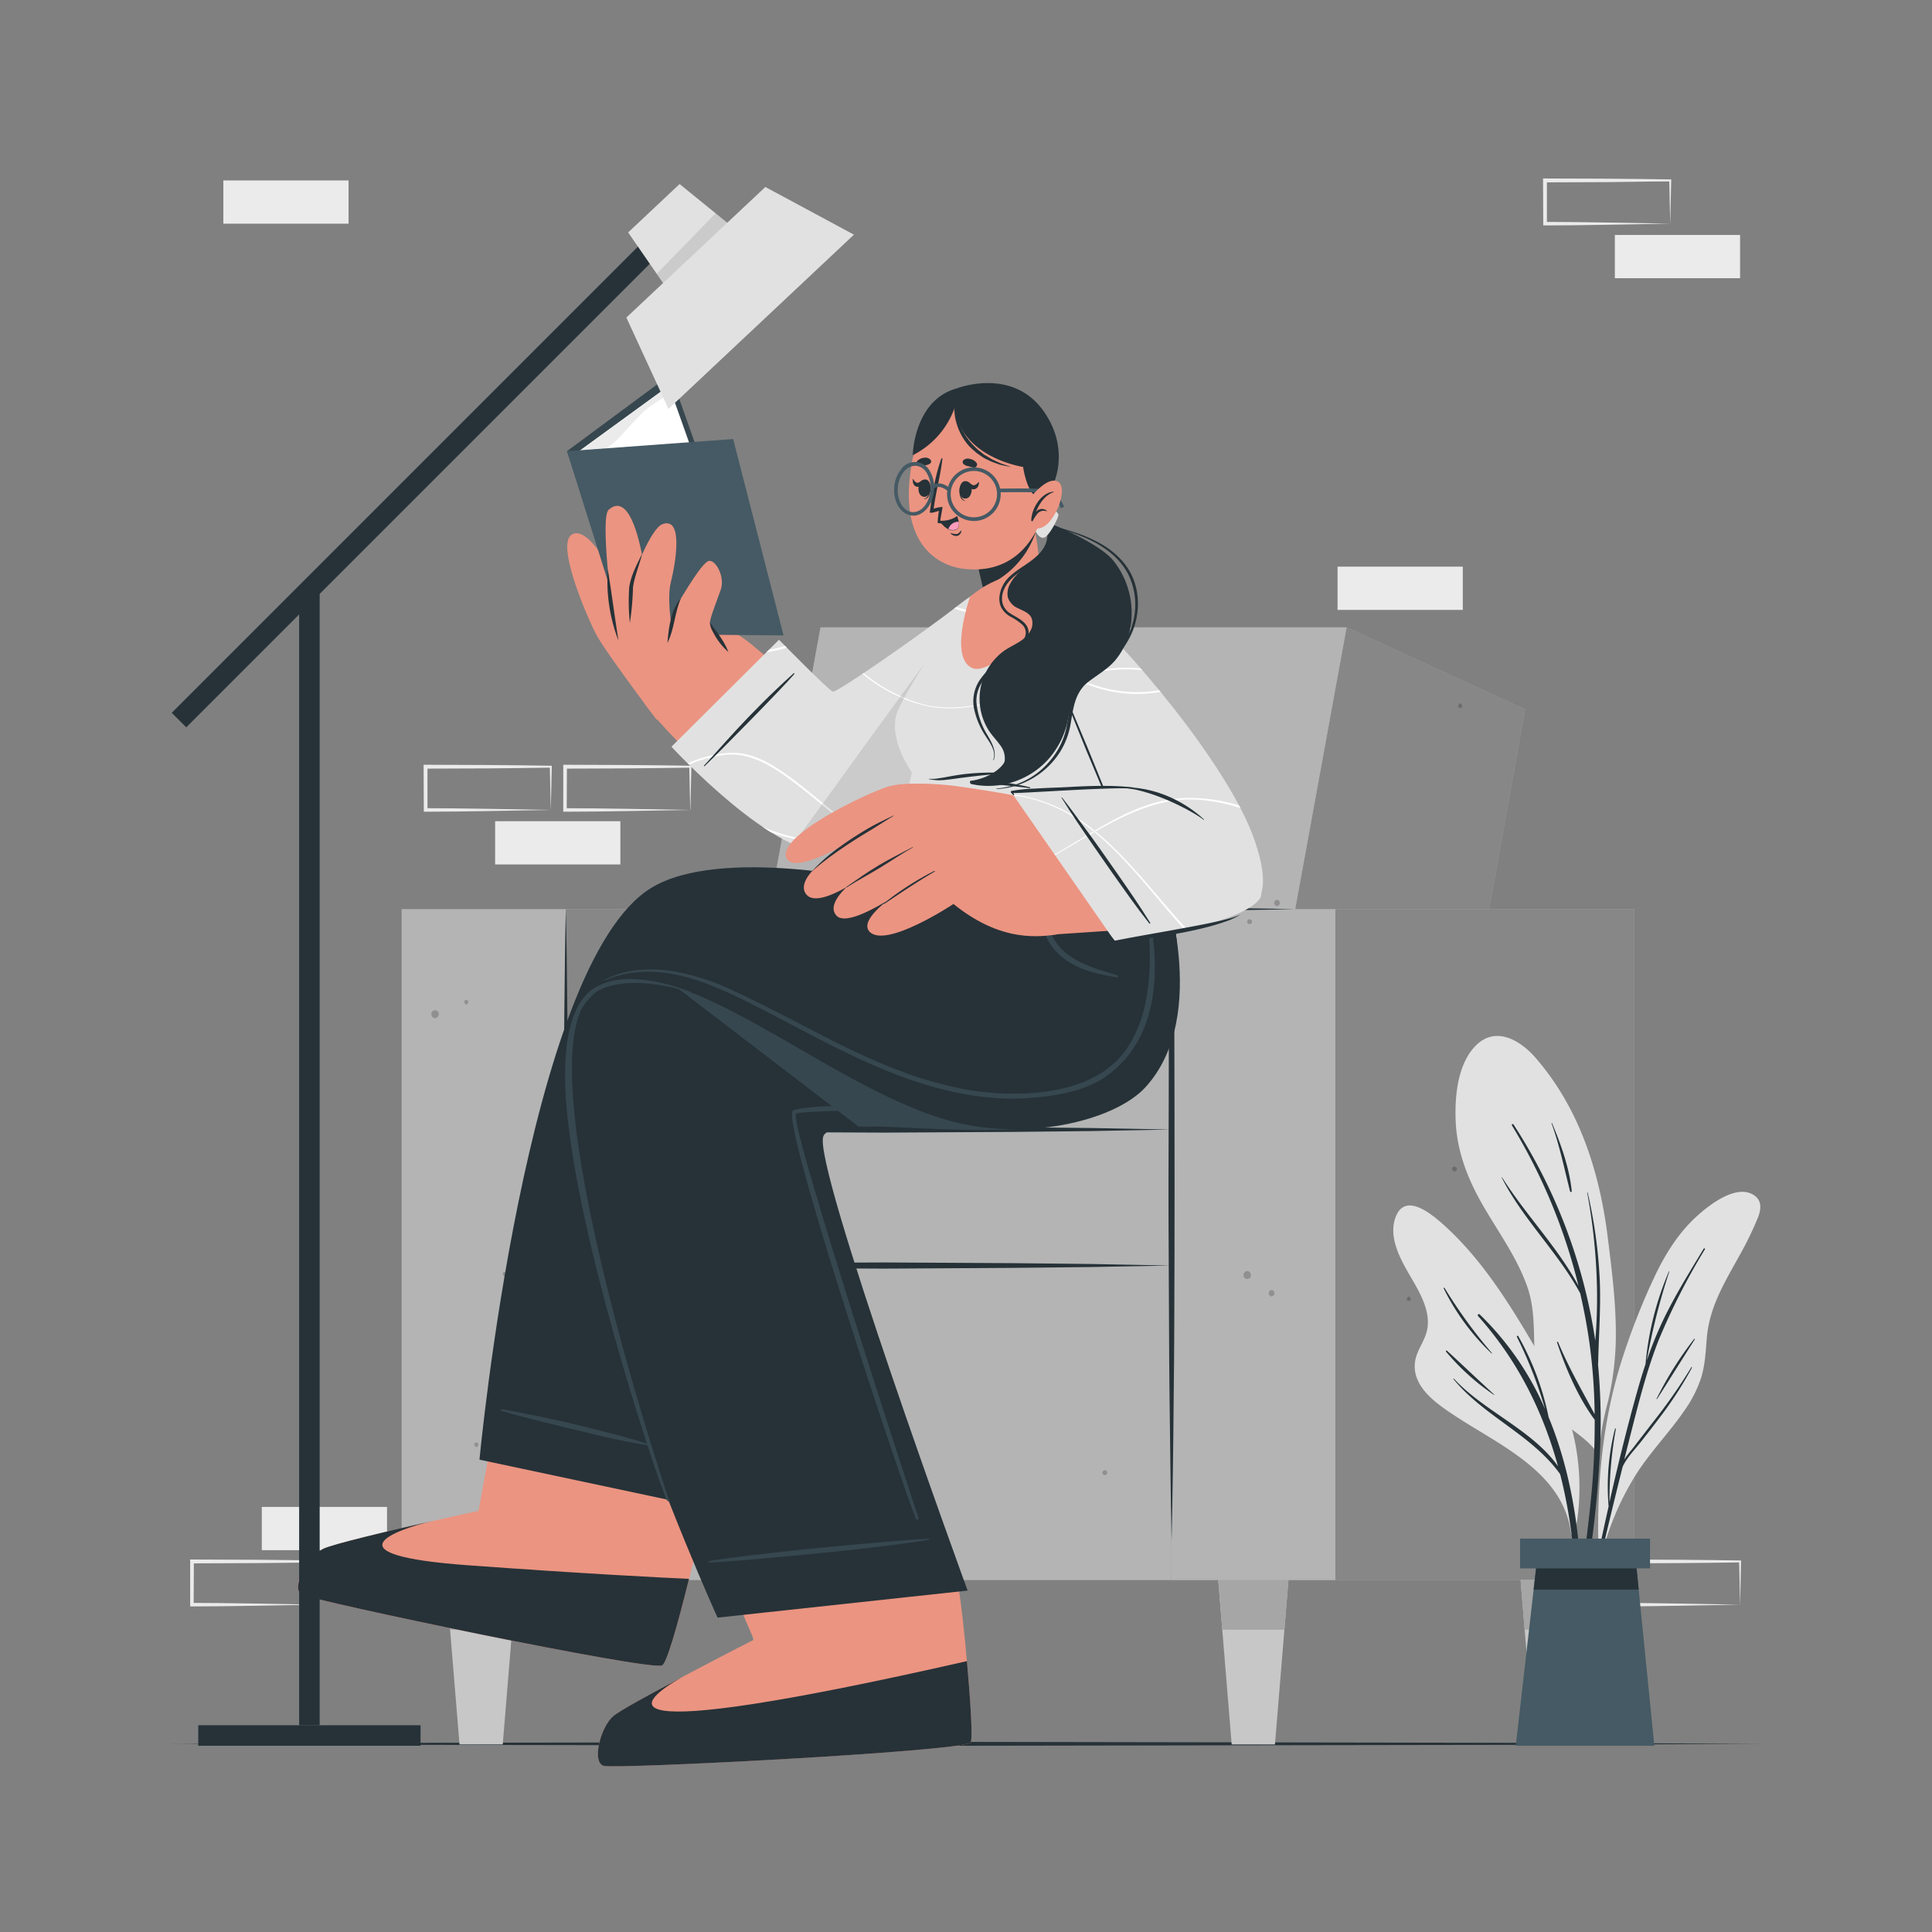 <svg xmlns="http://www.w3.org/2000/svg" viewBox="0 0 500 500"><rect x="0" y="0" width="500" height="500" fill="#808080" stroke="none"/><g id="freepik--background-complete--inject-44"><rect x="67.75" y="389.99" width="32.41" height="11.19" style="fill:#ebebeb"></rect><rect x="346.16" y="146.65" width="32.41" height="11.19" style="fill:#ebebeb"></rect><path d="M82.08,415.29c-9.61.15-22.91.46-32.41.45h-.45v-.45l0-11.19v-.5h.5c9.56,0,23,.09,32.41.25h.26v.25l-.25,11.19Zm0,0-.25-11.19.25.25c-5.4.06-10.8.16-16.21.18l-16.2.07.5-.5-.05,11.19-.45-.46c9.3,0,23,.29,32.41.46Z" style="fill:#ebebeb"></path><path d="M178.63,209.61c-9.62.16-22.91.47-32.41.46h-.45v-.46l0-11.19v-.5h.5c9.55,0,23,.09,32.41.25h.25v.24l-.25,11.19Zm0,0-.25-11.19.25.25c-5.4.06-10.81.16-16.21.19l-16.2.06.5-.5-.05,11.19-.45-.45c9.3,0,22.94.29,32.41.45Z" style="fill:#ebebeb"></path><rect x="128.14" y="212.53" width="32.41" height="11.19" style="fill:#ebebeb"></rect><path d="M142.54,209.61c-9.61.16-22.91.47-32.41.46h-.45v-.46l-.05-11.19v-.5h.5c9.56,0,23,.09,32.41.25h.26v.24l-.25,11.19Zm0,0-.25-11.19.25.25c-5.4.06-10.8.16-16.21.19l-16.2.06.5-.5,0,11.19-.45-.45c9.3,0,23,.29,32.41.45Z" style="fill:#ebebeb"></path><path d="M450.33,415.29c-9.61.15-22.91.46-32.41.45h-.45v-.45l-.05-11.19v-.5h.5c9.56,0,23,.09,32.41.25h.26v.25l-.25,11.19Zm0,0-.25-11.19.25.25c-5.4.06-10.8.16-16.2.18l-16.21.07.5-.5-.05,11.19-.45-.46c9.31,0,22.95.29,32.41.46Z" style="fill:#ebebeb"></path><path d="M432.25,57.88c-9.61.16-22.91.47-32.41.46h-.45v-.46l-.05-11.18v-.51h.5c9.56,0,23,.08,32.41.24h.26v.25l-.25,11.18Zm0,0L432,46.7l.25.25c-5.4,0-10.8.15-16.2.18l-16.21.06.5-.49,0,11.18-.45-.45c9.31,0,23,.29,32.41.45Z" style="fill:#ebebeb"></path><rect x="417.92" y="60.81" width="32.41" height="11.19" style="fill:#ebebeb"></rect><rect x="57.8" y="46.7" width="32.41" height="11.19" style="fill:#ebebeb"></rect></g><g id="freepik--Floor--inject-44"><polygon points="44.45 451.3 95.84 451.06 147.23 450.97 250 450.8 352.77 450.97 404.16 451.06 455.55 451.3 404.16 451.55 352.77 451.63 250 451.8 147.23 451.63 95.84 451.55 44.45 451.3" style="fill:#263238"></polygon></g><g id="freepik--Character--inject-44"><polygon points="318.37 327.51 368.82 327.51 394.69 183.58 348.5 162.36 318.37 327.51" style="fill:#E1E1E1"></polygon><g style="opacity:0.4"><polygon points="318.37 327.51 368.82 327.51 394.69 183.58 348.5 162.36 318.37 327.51"></polygon></g><polygon points="182.21 327.51 318.37 327.51 348.5 162.36 212.34 162.36 182.21 327.51" style="fill:#E1E1E1"></polygon><polygon points="182.21 327.51 318.37 327.51 348.5 162.36 212.34 162.36 182.21 327.51" style="opacity:0.2"></polygon><rect x="146.44" y="327.52" width="156.69" height="81.4" transform="translate(449.56 736.43) rotate(180)" style="fill:#E1E1E1"></rect><rect x="146.44" y="327.52" width="156.69" height="81.4" transform="translate(449.56 736.43) rotate(180)" style="opacity:0.2"></rect><rect x="146.44" y="292.32" width="156.69" height="35.52" transform="translate(449.56 620.17) rotate(180)" style="fill:#E1E1E1"></rect><rect x="146.44" y="292.32" width="156.69" height="35.52" transform="translate(449.56 620.17) rotate(180)" style="opacity:0.2"></rect><polygon points="146.44 408.92 167.56 408.92 199.03 235.29 146.44 235.29 146.44 408.92" style="fill:#E1E1E1"></polygon><g style="opacity:0.4"><polygon points="146.44 408.92 167.56 408.92 199.03 235.29 146.44 235.29 146.44 408.92"></polygon></g><rect x="103.96" y="235.29" width="42.48" height="173.63" transform="translate(250.39 644.21) rotate(180)" style="fill:#E1E1E1"></rect><rect x="103.96" y="235.29" width="42.48" height="173.63" transform="translate(250.39 644.21) rotate(180)" style="opacity:0.2"></rect><rect x="345.6" y="235.29" width="77.31" height="173.63" transform="translate(768.51 644.21) rotate(180)" style="fill:#E1E1E1"></rect><g style="opacity:0.4"><rect x="345.6" y="235.29" width="77.31" height="173.63" transform="translate(768.51 644.21) rotate(180)"></rect></g><rect x="303.12" y="235.29" width="42.48" height="173.63" transform="translate(648.72 644.21) rotate(180)" style="fill:#E1E1E1"></rect><rect x="303.12" y="235.29" width="42.48" height="173.63" transform="translate(648.72 644.21) rotate(180)" style="opacity:0.2"></rect><path d="M335.19,235.29l-16-.29-16-.2h-.48v.49l-.18,18.56-.07,33.57c-.05,12.37-.09,24.75,0,37.12s.06,24.76.22,37.13.27,24.75.53,37.13q.4-18.57.54-37.13c.16-12.37.17-24.75.21-37.13s0-24.75,0-37.12l-.07-33.57-.18-18.56-.49.49,16-.2Z" style="fill:#263238"></path><path d="M146.44,235.29c-.33,12.42-.49,39.84-.62,52.26l-.18,37.27.18,37.27.22,18.63.4,18.63.39-18.63.22-18.63.19-37.27-.19-37.27C146.92,275.13,146.77,247.71,146.44,235.29Z" style="fill:#263238"></path><path d="M146.44,327.52c13.74.33,27.48.48,41.22.61l41.23.19,33-.19,20.61-.22,20.61-.39-20.61-.4-20.61-.22-33-.18-41.23.18C173.92,327,160.18,327.19,146.44,327.52Z" style="fill:#263238"></path><path d="M146.44,292.32c13.74.33,27.48.49,41.22.62l41.23.18,33-.18,20.61-.22,20.61-.4-20.61-.39-20.61-.22-33-.19-41.23.19C173.92,291.84,160.18,292,146.44,292.32Z" style="fill:#263238"></path><polygon points="393.53 408.92 394.58 421.77 397.02 451.46 408.21 451.46 410.65 421.77 411.7 408.92 393.53 408.92" style="fill:#c7c7c7"></polygon><polygon points="411.7 408.92 393.53 408.92 394.58 421.77 410.65 421.77 411.7 408.92" style="fill:#a6a6a6"></polygon><polygon points="315.28 408.92 316.32 421.77 318.76 451.46 329.96 451.46 332.4 421.77 333.45 408.92 315.28 408.92" style="fill:#c7c7c7"></polygon><polygon points="333.45 408.92 315.28 408.92 316.32 421.77 332.4 421.77 333.45 408.92" style="fill:#a6a6a6"></polygon><polygon points="193.7 408.92 194.75 421.77 197.19 451.46 208.38 451.46 210.82 421.77 211.87 408.92 193.7 408.92" style="fill:#c7c7c7"></polygon><polygon points="211.87 408.92 193.7 408.92 194.75 421.77 210.82 421.77 211.87 408.92" style="fill:#a6a6a6"></polygon><polygon points="115.43 408.92 116.48 421.77 118.92 451.46 130.11 451.46 132.55 421.77 133.6 408.92 115.43 408.92" style="fill:#c7c7c7"></polygon><polygon points="115.43 408.92 116.48 421.77 132.55 421.77 133.6 408.92 115.43 408.92" style="fill:#a6a6a6"></polygon><g style="opacity:0.2"><path d="M330.49,232.87a.83.83,0,0,1,0,1.65A.83.83,0,0,1,330.49,232.87Z"></path><path d="M329.08,333.87a.83.83,0,0,1,0,1.65A.83.83,0,0,1,329.08,333.87Z"></path><path d="M377.43,182.48c0-.08.08-.17.13-.25a.37.37,0,0,1,.64,0c.05.08.09.17.13.25C378.8,183.46,377,183.46,377.43,182.48Z"></path><path d="M364.15,336a1.92,1.92,0,0,1,.12-.25.37.37,0,0,1,.64,0,1.19,1.19,0,0,1,.13.25C365.51,336.93,363.68,336.93,364.15,336Z"></path><path d="M323.39,237.91a.63.63,0,0,1,0,1.26A.63.63,0,0,1,323.39,237.91Z"></path><path d="M214.13,359.5a.83.83,0,0,1,0,1.65A.83.83,0,0,1,214.13,359.5Z"></path><path d="M285.92,380.5a.63.63,0,0,1,0,1.26A.63.63,0,0,1,285.92,380.5Z"></path><path d="M376.41,301.92a.63.63,0,0,1,0,1.26A.63.63,0,0,1,376.41,301.92Z"></path><path d="M293.63,202.72a.89.89,0,0,1,1.23,0,1.23,1.23,0,0,1,.3,1.2,1,1,0,0,1-1.83,0A1.23,1.23,0,0,1,293.63,202.72Z"></path><path d="M322.16,329.2a.88.88,0,0,1,1.24,0,1.23,1.23,0,0,1,.3,1.19,1,1,0,0,1-1.84,0A1.21,1.21,0,0,1,322.16,329.2Z"></path><path d="M402,382.33a.87.87,0,0,1,1.23,0,1.21,1.21,0,0,1,.3,1.19,1,1,0,0,1-1.83,0A1.21,1.21,0,0,1,402,382.33Z"></path><path d="M177.76,188.51a.83.83,0,0,1,0-1.65A.83.83,0,0,1,177.76,188.51Z"></path><path d="M166.89,337.71a.83.83,0,0,1,0-1.65A.83.83,0,0,1,166.89,337.71Z"></path><path d="M207.93,227.51a.83.83,0,0,1,0-1.65A.83.83,0,0,1,207.93,227.51Z"></path><path d="M131.06,329.92a1.41,1.41,0,0,1-.13.24.37.37,0,0,1-.64,0c0-.08-.09-.16-.12-.24C129.7,328.94,131.53,328.94,131.06,329.92Z"></path><path d="M121.12,259.53a1.49,1.49,0,0,1-.13.25.37.37,0,0,1-.64,0c0-.08-.09-.17-.12-.25C119.76,258.55,121.59,258.55,121.12,259.53Z"></path><path d="M123.72,374.07c0,.08-.08.16-.12.24a.37.37,0,0,1-.64,0c0-.08-.09-.16-.13-.24C122.36,373.09,124.19,373.09,123.72,374.07Z"></path><path d="M233.11,280.18a.87.87,0,0,1-1.23,0,1.21,1.21,0,0,1-.3-1.19,1,1,0,0,1,1.83,0A1.21,1.21,0,0,1,233.11,280.18Z"></path><path d="M113.21,263.25a.89.89,0,0,1-1.23,0,1.21,1.21,0,0,1-.3-1.19,1,1,0,0,1,1.83,0A1.22,1.22,0,0,1,113.21,263.25Z"></path></g><path d="M78,412.63c2.82,1.64,89.56,19.78,93.3,18.38,1.43-.53,4.8-13,8.46-28.2.79-3.28,1.58-6.67,2.37-10.12,5.14-22.4,10.08-46.28,10.08-46.28l-58-12.3-8.48,46.62L123.84,391s-36.32,7.91-40.26,9.89S75.15,411,78,412.63Z" style="fill:#eb9481"></path><path d="M178.32,408.61c-3.09,12.46-5.81,21.94-7,22.4-3.74,1.4-90.49-16.74-93.3-18.39s1.68-9.79,5.6-11.78c2.44-1.21,17.19-4.69,28.14-7.18-9.56,2.29-27.4,8.77,9.5,11.44C151.72,407.32,171.85,408.32,178.32,408.61Z" style="fill:#263238"></path><path d="M156.26,457c3.14.87,91.64-3.7,94.9-6,1.25-.87-2.16-36.4-3.09-39.82C244.93,399.59,230,364.73,230,364.73l-59.21,2.89,24.32,56.73s-33.1,16.9-36.41,19.82S153.11,456.11,156.26,457Z" style="fill:#eb9481"></path><path d="M251.16,451c-3.26,2.32-91.75,6.89-94.91,6s-.87-9.92,2.42-12.83c1.55-1.36,9.55-5.74,17.66-10-10.18,5.73-26.28,18.5,73.91-4.27C251.15,440,251.83,450.52,251.16,451Z" style="fill:#263238"></path><path d="M293.55,282c-17.64,19.65-76.9,4.13-80.45,12-3.12,6.89,37.32,117.64,37.32,117.64l-64.71,7s-55.87-122.31-35.9-157.65c10.79-19.09,58.32-11.48,87-15,8.65-1,12.72-18.9,12.72-18.9h51.25S313.71,259.5,293.55,282Z" style="fill:#263238"></path><path d="M167.8,249.93l54.35,41.59c18-.38,57.55,5.87,71.39-9.57,20.17-22.46,7.24-54.93,7.24-54.93H249.53s-4.07,17.84-12.72,18.89C216.68,248.36,187.29,245.35,167.8,249.93Z" style="fill:#37474f"></path><path d="M183.23,404.09c1.79-.56,18.57-2.43,22.27-2.83,7.41-.8,30.73-3,35-3a.1.1,0,0,1,0,.2c-3.67.77-18.55,2.5-22.25,2.88-7.42.77-32.9,3.24-35,3A.16.16,0,0,1,183.23,404.09Z" style="fill:#37474f"></path><path d="M205.25,287.42c4.16-2.07,35.71-1.05,58.34-3.16,7.38-.7,14.77-2.27,20.4-7.1a33.74,33.74,0,0,0,10.08-16.59c2.17-7.74,1.95-15.8,1.57-23.72-.09-1.95-.22-3.9-.34-5.85,0-.11.19-.13.2,0,1.72,14.19,3,30-6.19,42.34a29.61,29.61,0,0,1-16.5,10.82c-13.65,3.59-65,2.7-66.78,4.09-2.16,1.65,31,102.66,31.68,104.58.13.36-.51.61-.66.25C233.78,385.31,201.63,289.22,205.25,287.42Z" style="fill:#37474f"></path><path d="M147.49,264.3c3-7.75,10-12.57,20.25-14.42.17,0,.16.23,0,.27-8.93,2.62-15.32,6.21-18.83,13.75-1.64,3.52-2.49,8.47-2.92,15.1-2.12,33.07,26.74,108.15,27.33,109.46a.1.1,0,0,1-.18.09C169.07,381.71,134.89,296.27,147.49,264.3Z" style="fill:#37474f"></path><path d="M124.09,377.76l49,10.42S134.43,272.8,152.59,257.91c5-4.13,16-5.57,29,.06,19.47,8.41,42,25.56,63.25,31.83,19.9,5.87,43.52.47,51.65-8.48,17.08-18.79,4.23-54.32,4.23-54.32l-70.47-2.64s1,.85-2.31,3.83c0,0-41.42-9.39-59.42,1.61C136.1,249.63,124.09,377.76,124.09,377.76Z" style="fill:#263238"></path><path d="M270.33,231.12a.13.13,0,0,1,.25,0,39.42,39.42,0,0,0,.61,7.9,13.6,13.6,0,0,0,3.54,6.57c3.86,3.91,9.41,5.24,14.47,6.83.27.09.22.56-.08.51-5.62-.86-11.53-2.28-15.64-6.5a13.71,13.71,0,0,1-3.63-7.07A16.84,16.84,0,0,1,270.33,231.12Z" style="fill:#37474f"></path><path d="M153.81,255.71c7.53-4.73,19.31-1.14,24.95,1,.12,0,.06.24-.06.19-5.18-1.86-18.09-4.69-25,.2-16,11.3,5.39,88.55,19.39,131.06.21.67-.31.49-.61-.15-2.3-5-20.34-58.76-25.05-94.31C146.72,288.26,143,262.52,153.81,255.71Z" style="fill:#37474f"></path><path d="M129.68,364.73c1.48,0,14.18,2.76,17,3.39,5.59,1.26,18.56,4.62,21.59,5.78.08,0,0,.19-.06.19-2.91-.28-9.67-1.76-12.45-2.41-5.6-1.3-24.75-5.9-26.15-6.65C129.46,365,129.53,364.73,129.68,364.73Z" style="fill:#37474f"></path><path d="M156.21,253.7c5.07-2.77,11.1-3.22,16.73-2.53a58.45,58.45,0,0,1,17.1,5.35c11.46,5.24,22.38,11.65,33.86,16.86s23.59,9.24,36.17,9.63c10.75.33,24.36-1.57,31.27-11.24,10.65-14.9,4.45-40.59,4.32-42.25,0-.13.17-.12.2,0,8.26,31.58-2.37,43.84-9.54,49-5.7,4.1-13.89,5.13-19.3,5.59-12.51,1.05-25-2-36.65-6.63-11.88-4.73-23-11.11-34.41-16.93C185,255,172.87,249.2,160.4,252.4a30.77,30.77,0,0,0-4.15,1.42C156.19,253.85,156.14,253.74,156.21,253.7Z" style="fill:#37474f"></path><path d="M257.58,168.81c-13.6,24-28.49,45-41.52,47.67-13.9,2.82-42.5-24.77-49.26-34.43-2.5-3.57,24.2-18.15,27.77-15.15,6.72,5.64,19.54,14.27,21.7,13.91s18.23-12.87,35.19-26.05C261.74,146.77,267,152.18,257.58,168.81Z" style="fill:#eb9481"></path><path d="M169.93,186.24s-13.28-17.59-15.61-22-10.46-23.24-6.39-25.85c5.42-3.48,14.72,18.05,15.8,19.11s21.76,3.55,26.72,6.44a32.4,32.4,0,0,1,8.19,6.94S184.24,184.69,169.93,186.24Z" style="fill:#eb9481"></path><polygon points="146.72 116.77 173.56 96.9 190.94 146.12 164.24 162.75 146.72 116.77" style="fill:#37474f"></polygon><path d="M150.07,116.61,172.89,100l.93,1.8,13.44,37.86a58.85,58.85,0,0,0-5.48,6.7c-2.12,3.2-8.28,13.47-15.26,14.11Z" style="fill:#fff"></path><path d="M151.07,119.61s6.05-3,9.13-6.3,6.05-6.89,8.53-8.48,5-3.24,5-3.24l-.82-1.59-22.82,16.61Z" style="fill:#ebebeb"></path><polygon points="202.78 164.44 161.63 164.11 146.72 116.77 189.74 113.62 202.78 164.44" style="fill:#455a64"></polygon><path d="M157.51,131.93c-2.24,2,1,26.87,1.16,28s3,6.14,3,6.14l10.58-3.29s-4.82-9-5-11.71S164.33,125.93,157.51,131.93Z" style="fill:#eb9481"></path><path d="M157.3,147.34c1,6.15,1.78,12.33,2.77,18.48a42.94,42.94,0,0,1-2.77-18.48Z" style="fill:#263238"></path><path d="M171.46,135.64c5.58-2,3.28,10.57,2.13,15.15-1.29,5.14,1,16.16,1,16.16l-11.69.48s0-12,.43-15.76C163.68,148.94,168.43,136.71,171.46,135.64Z" style="fill:#eb9481"></path><path d="M166.19,143.29c-.69,2.89-2,5.89-2.37,8.75a74.71,74.71,0,0,1-.81,9.16,53.59,53.59,0,0,1-.17-9.22c.47-3.12,2-5.9,3.35-8.69Z" style="fill:#263238"></path><path d="M172.72,166.41s2-9.39,3-10.78,6.08-10.48,7.9-10.49,4,4.35,2.93,7.42c-1.64,4.59-2.72,7.2-2.82,8.59s4.77,7,4.77,7Z" style="fill:#eb9481"></path><path d="M176.27,154.76c-1.71,3.75-1.66,7.91-3.55,11.65.35-4,.86-8.57,3.55-11.65Z" style="fill:#263238"></path><path d="M183.73,161.15c1.75,2.43,3.7,4.7,4.77,7.58a17.24,17.24,0,0,1-4.09-5.39,4.92,4.92,0,0,1-.68-2.19Z" style="fill:#263238"></path><path d="M201.6,165.57l-27.83,27.68s27.41,29.78,40.86,26.88,37.09-35,45.91-57.69c6.11-15.7-2.8-13.43-12.33-5.95S216.59,179.3,215.54,179,201.6,165.57,201.6,165.57Z" style="fill:#E1E1E1"></path><path d="M250.25,182.77l-.14.23a31.13,31.13,0,0,1-10-.25,40.33,40.33,0,0,1-16.91-8.39l.29-.19a40.2,40.2,0,0,0,16.66,8.36A33.29,33.29,0,0,0,250.25,182.77ZM199,168.18l-.65.66a44.67,44.67,0,0,0,5.3-1.23l-.45-.45A40.77,40.77,0,0,1,199,168.18Zm48.48-11.09-.55.42a46.59,46.59,0,0,1,7.31,2.68,38,38,0,0,1,5.91,3.32c.07-.17.14-.35.2-.52A42.88,42.88,0,0,0,247.45,157.09Zm-24.56,58.74a.1.1,0,0,0,.05,0l-.08,0-.53.13c-6.92,1.65-14,2.07-21.13-.51a41.59,41.59,0,0,1-3.92-1.49c.73.49,1.47,1,2.2,1.42a46.76,46.76,0,0,0,6.87,1.85,36.91,36.91,0,0,0,15.76-.81l.64-.16.51-.13Zm0,0,0,0c-5.77-4.32-11.24-9.17-16.71-13.42-5-3.73-10.66-7.86-17.2-7.57a31.07,31.07,0,0,0-11,2.69l.32.32a34.17,34.17,0,0,1,8.05-2.31c7.4-1.43,13.93,3,19.55,7.29,5.4,4.15,10.81,8.88,16.5,13.13l.21.15.21.15.51-.13Z" style="fill:#fff"></path><path d="M260.54,162.44l-.42,1.07c-9.14,22.61-32.24,53.76-45.49,56.62-2.68.58-5.92-.14-9.39-1.67,13.38-18.1,33.48-46.73,48.55-65.76.49-.27,1-.52,1.43-.74l.6-.28.15-.06c.21-.09.42-.18.63-.25s.37-.14.56-.2a7.72,7.72,0,0,1,.84-.24,4.24,4.24,0,0,1,.46-.1,3.78,3.78,0,0,1,.56-.08,3,3,0,0,1,2.72.83,2.11,2.11,0,0,1,.19.23C263,153.38,262.77,156.71,260.54,162.44Z" style="opacity:0.1"></path><path d="M182.35,198.28c4-3.82,19.93-20,23.13-23.74.22-.26.11-.47-.16-.23C193,185.44,186,194.17,182.21,198.11,182.11,198.21,182.25,198.37,182.35,198.28Z" style="fill:#263238"></path><path d="M229.71,228.51,305.59,235s-7.81-35.58-18.89-63.68c-11.88-30.09-27.95-22.08-33.65-17.29-6.76,5.67-20.14,27-21.14,31.18-1.65,6.86,4.07,14.68,4.07,14.68Z" style="fill:#E1E1E1"></path><path d="M259.23,200a62.77,62.77,0,0,0-9.4.31c-1.55.18-3.08.44-4.62.73-.76.15-1.52.27-2.29.38a9.9,9.9,0,0,1-2.43.14.06.06,0,1,0,0,.11,17.49,17.49,0,0,0,2.28.26,16.73,16.73,0,0,0,2.24-.13c1.57-.17,3.13-.42,4.7-.61,3.18-.39,6.34-.77,9.54-.93C259.38,200.24,259.38,200,259.23,200Z" style="fill:#263238"></path><path d="M266.53,203.74a70.25,70.25,0,0,0-7.64-1.38c-1.29-.15-2.57-.23-3.87-.27-.62,0-1.23,0-1.85,0s-1.37.08-2,.07c-.07,0-.08.11,0,.11.64,0,1.28.17,1.92.24l1.92.2c1.29.14,2.57.29,3.86.41,2.57.25,5.13.53,7.7.87C266.65,204,266.66,203.77,266.53,203.74Z" style="fill:#263238"></path><path d="M287.53,173.44a60.56,60.56,0,0,0-9.4,1.79l-.77.21c-5.31,1.45-10.58,3.37-15.78,5-6.89,2.06-14.23,3.78-21.43,2.34a36.09,36.09,0,0,1-6.25-1.95l.13-.24a36,36,0,0,0,6.16,2c12.21,2.29,24.4-3.71,36.74-7.3l.75-.22a61.1,61.1,0,0,1,9.69-2C287.42,173.16,287.47,173.3,287.53,173.44Zm2,5.37a30.67,30.67,0,0,1-7.56-2,41.42,41.42,0,0,1-3.84-1.62l-.45-.22c-10.66-5.27-15.4-13.17-28.21-17.32l-.39.47a52.31,52.31,0,0,1,5.13,2c6.67,2.95,11.9,8.12,17.87,12.21a39.84,39.84,0,0,0,4.85,2.83,3.42,3.42,0,0,0,.43.21,44.17,44.17,0,0,0,9.69,3.37c.88.2,1.77.35,2.65.47C289.64,179.13,289.58,179,289.53,178.81Zm-6,36.33-.23-.18a41.5,41.5,0,0,0-18.89-9.09c-7.25-1.18-14.52.81-21.33,3.12-3.27,1.13-6.56,2.39-9.87,3.58l-.07.3c10.41-3.86,20.7-8.36,31.23-6.78a41.33,41.33,0,0,1,18.62,9l.22.18c6.75,5.52,12.48,12.61,18.14,19.31l.7.06C296.25,227.94,290.4,220.73,283.52,215.14Zm15.17-7.33a67.47,67.47,0,0,0-15.4,7.15l-.31.18c-9.81,5.78-19.34,12.38-30.26,12.73-7.91,0-14.95-2.61-21.47-6.42l-.08.36c6.56,3.77,13.63,6.32,21.55,6.29,7.34-.15,14.14-3.41,20.43-6.91,3.34-1.88,6.67-3.93,10.05-5.87l.32-.18a69.21,69.21,0,0,1,15.29-6.89Z" style="fill:#fff"></path><path d="M278.52,156.61c23.11,22.17,52.31,65.26,47.3,75.12-5.58,11-37.39-19-37.32-20.89.05-1.41-11.73-27.23-20.66-48.18S272.81,151.12,278.52,156.61Z" style="fill:#eb9481"></path><path d="M288.29,210.88c-1-3.08-17.05-38.08-21.67-50.1s-.75-15.9,11.8-5.11,39.68,42.39,46.34,62c6.42,18.83-2.7,20.92-15.85,12.52C298.15,223.26,288.29,210.88,288.29,210.88Z" style="fill:#E1E1E1"></path><path d="M295.63,173.45c-5.87-.68-11.71.25-17.5,1.78l-.77.21c-1.36.37-2.72.77-4.07,1.2a2.72,2.72,0,0,1-.11-.25c1.25-.41,2.5-.8,3.75-1.16l.75-.22c5.8-1.63,11.64-2.69,17.53-2Zm4.38,5.2a34.33,34.33,0,0,1-18-1.8,41.42,41.42,0,0,1-3.84-1.62l-.45-.22a48.91,48.91,0,0,1-6.92-4.22c.13.32.27.64.41,1l.91.64a39.84,39.84,0,0,0,4.85,2.83,3.42,3.42,0,0,0,.43.21,44.17,44.17,0,0,0,9.69,3.37,35.08,35.08,0,0,0,13.27.22Zm20.66,29.79a44.23,44.23,0,0,0-12.88-1.94c-6.71,0-12.85,2.23-18.77,5.27l.23.28c7.43-3.7,15.22-6.17,23.92-4.73a42.54,42.54,0,0,1,7.87,1.83Z" style="fill:#fff"></path><path d="M290.34,215.8c-1.36-3.61-2.78-7.2-4.2-10.78s-2.9-7.14-4.34-10.71l-4.47-10.67-2.27-5.32c-.78-1.76-1.54-3.53-2.33-5.29.67,1.81,1.38,3.6,2.07,5.4l2.13,5.37,4.34,10.72c1.49,3.56,3,7.12,4.47,10.67S288.76,212.28,290.34,215.8Z" style="fill:#263238"></path><path d="M276,181.36a21.44,21.44,0,0,0-1.58-2.6c-.29-.41-.59-.82-.9-1.22s-.63-.79-.95-1.19a13,13,0,0,0,1.5,2.65A18.23,18.23,0,0,0,276,181.36Z" style="fill:#263238"></path><path d="M325.6,232.58c-6.15,6.8-19,6.94-55.3,9.43-5,.35-18-35.11-12.65-35.76,6.72-.81,33-2.5,34.93-2.38C308.92,204.87,329.76,228,325.6,232.58Z" style="fill:#eb9481"></path><path d="M269.82,207.11s-13.51-2.48-22.43-3.68c-5-.67-13.6-1.06-17.48.12-5.8,1.76-28.94,12.84-26.37,18.51,2.32,5.13,21-6.91,21-6.91s-19.91,10.48-16,16.15,23.22-10.75,23.22-10.75S211.55,231.78,216.52,237c3.77,3.93,22.07-9.95,22.07-9.95s-17.31,9.78-13.62,14c4.09,4.65,21.79-7.1,21.79-7.1C258,243,267,242.79,273.43,241.85,275,241.62,269.82,207.11,269.82,207.11Z" style="fill:#eb9481"></path><path d="M231.19,211.08c-2.39,1.15-4.81,2.29-7.08,3.65s-4.51,2.79-6.64,4.35a44.39,44.39,0,0,0-7.74,6.86c4.43-4.27,12.5-9.25,14.77-10.6s4.47-2.82,6.74-4.18C231.3,211.13,231.24,211.05,231.19,211.08Z" style="fill:#263238"></path><path d="M236.23,219.2c-3,1.6-6,3.07-8.91,4.8s-5.5,3.61-8.27,5.52c-.21.15-.06.22.16.08,2.84-1.81,5.61-3.25,8.48-5s5.66-3.65,8.58-5.31C236.32,219.24,236.27,219.18,236.23,219.2Z" style="fill:#263238"></path><path d="M241.81,225.39a75.6,75.6,0,0,0-13.06,8.39c-.21.15,0,.21.21.07,4.29-2.87,7.64-5.15,12.93-8.29C242,225.51,241.91,225.35,241.81,225.39Z" style="fill:#263238"></path><path d="M261.8,205.14l26.68,38.41s31.88-3.43,37.51-10.89c3.7-4.91-16.84-29.15-35-28.89Z" style="fill:#E1E1E1"></path><path d="M307.16,240.46l-.58.13-1-1.06c-7.12-8-14-17.32-22.39-24.21l-.22-.18a41.33,41.33,0,0,0-18.62-9c-.69-.1-1.37-.18-2.06-.23l-.18-.26q1.14.09,2.28.27A41.5,41.5,0,0,1,283.29,215l.23.18c8.43,6.85,15.33,16.14,22.46,24Zm-3.85-33.64c-7.11,1-13.63,4.39-20,8.14l-.31.18c-3.38,2-6.71,4.07-10.09,6l.11.17.15-.08c3.34-1.88,6.67-3.93,10.05-5.87l.32-.18c6.52-3.73,13.24-7,20.52-8C303.8,207.05,303.56,206.93,303.31,206.82Z" style="fill:#fff"></path><path d="M311.57,212.05c-2.61-2.44-10.1-8.31-20.58-8.31-.09,0-.11.15,0,.16,7.81.75,17.8,6.14,20.52,8.27C311.56,212.23,311.64,212.12,311.57,212.05Z" style="fill:#263238"></path><path d="M297.68,238.83c-2.71-4.38-5.64-8.61-8.59-12.84s-5.9-8.46-9-12.61c-1.73-2.35-3.44-4.7-5.25-7-.05-.06-.16,0-.12.07,2.7,4.38,5.63,8.63,8.55,12.86s5.89,8.47,8.9,12.66c1.7,2.36,3.44,4.7,5.25,7C297.55,239.08,297.76,239,297.68,238.83Z" style="fill:#263238"></path><path d="M261.8,204.68a44.2,44.2,0,0,1,6-.59c2-.13,4-.21,6-.28,4-.14,12.42-.89,19.64,0,.08,0-.38.35-.46.33-3.41-.62-28.66,1.2-30.7,1.09a2.11,2.11,0,0,1,.17.44c0,.1-.09.22-.19.13s-.38-.43-.6-.65A.29.29,0,0,1,261.8,204.68Z" style="fill:#263238"></path><path d="M321,236.72A25.19,25.19,0,0,1,317,238c-1.34.35-2.69.63-4.05.92-2.71.55-5.43,1.06-8.15,1.55-5.45,1-10.92,1.91-16.38,3l.12,0-2.17-2.54,2,2.7,0,.05h.08c2.77-.17,5.54-.47,8.3-.82s5.5-.79,8.24-1.3,5.46-1.09,8.15-1.82c1.35-.36,2.69-.77,4-1.24A18.25,18.25,0,0,0,321,236.72Z" style="fill:#263238"></path><path d="M269.32,153.86c-.31,1.35-6.63,10.09-12.75,9.85-2-.08-2-11-2-11l-.19-.81-2.61-11.26,13.18-8.6,1.91-1.14s.51,3.13,1.11,7c0,.18.05.36.08.55s.08.43.11.63c.1.59.19,1.18.28,1.77s.13.89.18,1.37.11.94.18,1.42A74.48,74.48,0,0,1,269.32,153.86Z" style="fill:#eb9481"></path><path d="M267.93,138a23.17,23.17,0,0,1-13.59,14l-2.61-11.26,13.18-8.6,1.91-1.14S267.33,134.05,267.93,138Z" style="fill:#263238"></path><path d="M251.06,154.4s-5.58,15.81.56,18.49S276,153.68,276,153.68,265.85,142.27,251.06,154.4Z" style="fill:#eb9481"></path><path d="M270.76,135.19a4.84,4.84,0,0,1,.6,1.86c.31,3-1.53,5.59-3.56,7.53s-5,3.8-6.39,6.54a5,5,0,0,0-.57,3.49,4.62,4.62,0,0,0,2.6,2.79c1.23.64,2.83,1.13,3.49,2.47a3.91,3.91,0,0,1-.33,3.5c-1.48,2.71-4.9,3.58-7.2,5.4a15.63,15.63,0,0,0-5.23,7.62A15.4,15.4,0,0,0,255.86,189c.86,1.34,2,2.48,2.93,3.78A5.55,5.55,0,0,1,260,197c-.27,1.17-3.38,4.32-8.75,5.08-.39.06-.26.75.14.83a17.59,17.59,0,0,0,2.38.38,20.89,20.89,0,0,0,17.72-7,21.85,21.85,0,0,0,4.76-9.38,34.37,34.37,0,0,1,1.5-5.74,10.76,10.76,0,0,1,3.14-4.09c2.55-2.15,5.59-3.66,7.78-6.25a18.26,18.26,0,0,0,3.81-8.1,21.67,21.67,0,0,0-4.26-17.53C284.44,140.36,270.6,134.86,270.76,135.19Z" style="fill:#263238"></path><path d="M270.86,135.37a8.47,8.47,0,0,1,.74,3.77,7,7,0,0,1-1.18,3.28c-1.44,2.2-3.64,3.62-5.77,5.09s-4,2.94-4.92,5.3a5.72,5.72,0,0,0-.31,3.17,4.47,4.47,0,0,0,2,2.74c1.82,1.21,4.49,2.15,4.77,4.66s-2.07,4.23-3.75,5.54c-4.1,3.21-9.9,6.76-9.75,12.71a19.29,19.29,0,0,0,2.89,8.67c1.07,1.86,2.43,4.2,1.6,6.39,0,.08-.15,0-.12-.06.85-2.33-.93-4.44-2.1-6.3a20.45,20.45,0,0,1-2.93-7.19,9.93,9.93,0,0,1,1.66-7.34,23.22,23.22,0,0,1,5.69-5.54c1.09-.81,2.21-1.61,3.28-2.45a8.58,8.58,0,0,0,2.49-2.74,2.89,2.89,0,0,0-.58-3.4,15,15,0,0,0-3.15-2.13,6,6,0,0,1-2.33-2.39,5.3,5.3,0,0,1-.44-2.69,8.36,8.36,0,0,1,2.81-5.4c2.16-2,4.92-3.25,7-5.29a7,7,0,0,0,2-8.31A.16.16,0,0,1,270.86,135.37Z" style="fill:#263238"></path><path d="M290.94,145.78c4,4.92,4.49,11.83,2.17,17.58a21.8,21.8,0,0,1-6,8.27c-2.44,2.12-5.22,4-7.17,6.57-2.16,2.9-2.34,6.46-3,9.88a19.64,19.64,0,0,1-3.36,7.64A20.82,20.82,0,0,1,260,204a20.23,20.23,0,0,1-2.06.2c-.09,0-.09-.13,0-.13a20,20,0,0,0,14-7.42,19.37,19.37,0,0,0,3.71-7c.9-3.16.86-6.55,2.19-9.61,1.24-2.85,3.68-4.92,6.06-6.82,2.61-2.07,5.16-4.13,7-7a17.8,17.8,0,0,0,1-17.76c-3.36-6.24-10.08-9.27-16.52-11.29l-2.59-.8c-.1,0-.07-.18,0-.15C279.34,137.92,286.46,140.21,290.94,145.78Z" style="fill:#263238"></path><path d="M271.39,131.54a3,3,0,0,1,2.53,1.61c.14.71-2.41,5.67-3.75,6s-2.35-2-2.35-2Z" style="fill:#E1E1E1"></path><path d="M235.54,122.76c-2.49,20.13,9.29,23.89,13.63,24.42,3.94.48,17.42,1.63,22-18.14s-4-27.28-13-28.86S238,102.63,235.54,122.76Z" style="fill:#eb9481"></path><path d="M238,120.61a13.33,13.33,0,0,0,1.41-.22,2.27,2.27,0,0,0,1.38-.49.72.72,0,0,0,.05-.89,1.81,1.81,0,0,0-1.76-.52,2.68,2.68,0,0,0-1.72.85A.78.78,0,0,0,238,120.61Z" style="fill:#263238"></path><path d="M252,121a10.58,10.58,0,0,1-1.37-.35,2.3,2.3,0,0,1-1.34-.63.74.74,0,0,1,0-.89,1.82,1.82,0,0,1,1.81-.34,2.64,2.64,0,0,1,1.63,1A.78.78,0,0,1,252,121Z" style="fill:#263238"></path><path d="M248.47,125.89s.11.07.1.13c-.14,1.39-.06,3,1.17,3.56,0,0,0,.09,0,.08C248.2,129.33,248.12,127.19,248.47,125.89Z" style="fill:#263238"></path><path d="M249.82,124.51c2.26,0,2.13,4.5,0,4.52S247.93,124.53,249.82,124.51Z" style="fill:#263238"></path><path d="M250.7,124.78c.39.27.76.73,1.23.79s1-.39,1.35-.84c0,0,.08,0,.08.06,0,.86-.37,1.74-1.3,1.84s-1.44-.69-1.63-1.56C250.4,124.91,250.54,124.67,250.7,124.78Z" style="fill:#263238"></path><path d="M240.77,125.59s-.11.06-.11.12c0,1.4-.23,3-1.51,3.43,0,0,0,.09,0,.08C240.71,129.05,241,126.92,240.77,125.59Z" style="fill:#263238"></path><path d="M239.56,124.09c-2.24-.23-2.55,4.27-.47,4.49S241.44,124.29,239.56,124.09Z" style="fill:#263238"></path><path d="M238.6,124.33c-.37.21-.75.62-1.18.62s-.83-.52-1.11-1c0,0-.07,0-.07,0-.08.86.14,1.78.95,2s1.35-.5,1.62-1.34C238.86,124.49,238.75,124.24,238.6,124.33Z" style="fill:#263238"></path><path d="M248.71,137.34c-.32.34-.64.8-1.14.87a3.77,3.77,0,0,1-1.52-.29,0,0,0,0,0-.06.07,1.9,1.9,0,0,0,1.81.69,1.5,1.5,0,0,0,1-1.28C248.87,137.32,248.76,137.29,248.71,137.34Z" style="fill:#263238"></path><path d="M243,132.19a30.29,30.29,0,0,0-.34,3.07c0,.09.23.14.57.16,0,0,0,0,0,0a4.68,4.68,0,0,0,4.57-1.68.1.1,0,0,0-.14-.14,7.06,7.06,0,0,1-4.3,1.16c-.06-.28.67-3.55.52-3.57a9.05,9.05,0,0,0-2.25.47c.55-4.36,1.79-8.6,2.27-12.95a.14.14,0,0,0-.26-.07c-1.61,4.35-2.35,9.36-3,13.85C240.51,133.06,242.55,132.35,243,132.19Z" style="fill:#263238"></path><path d="M243.33,135a5.7,5.7,0,0,0,2.12,2,2.51,2.51,0,0,0,1.54.23c1.15-.19,1.27-1.22,1.14-2.12a6.18,6.18,0,0,0-.38-1.4A7.4,7.4,0,0,1,243.33,135Z" style="fill:#263238"></path><path d="M245.45,136.92a2.51,2.51,0,0,0,1.54.23c1.15-.19,1.27-1.22,1.14-2.12A2.65,2.65,0,0,0,245.45,136.92Z" style="fill:#ff9bbc"></path><path d="M269.69,128.84c-3.75.56-4.91-8-4.91-8s-16.06-2.35-17.71-15.34a22,22,0,0,1-10.85,12.31s.23-14.29,11.49-17.32c0,0,13.93-5.44,22.09,5.53S272.2,128.46,269.69,128.84Z" style="fill:#263238"></path><path d="M247,104.52a14.19,14.19,0,0,0,.85,5.93,14.72,14.72,0,0,0,3.14,5.19,12.1,12.1,0,0,0,1.1,1l.57.52.62.44c.42.28.83.59,1.26.85s.9.47,1.36.69c.22.11.45.23.68.33l.71.26,1.42.51c1,.24,1.95.44,2.93.62-.93-.38-1.88-.66-2.78-1l-1.34-.62-.67-.3c-.22-.12-.42-.25-.63-.38-.42-.25-.83-.5-1.26-.74s-.77-.58-1.16-.87l-.58-.43-.53-.49a14.32,14.32,0,0,1-1-1,17,17,0,0,1-3.16-4.83,18.76,18.76,0,0,1-1-2.76A17.75,17.75,0,0,1,247,104.52Z" style="fill:#263238"></path><path d="M250.56,134.67a6.94,6.94,0,0,1-5.3-8.26h0a6.94,6.94,0,1,1,7,8.42A6.65,6.65,0,0,1,250.56,134.67Zm-4.39-8.06a6,6,0,1,0,7.16-4.59,5.82,5.82,0,0,0-1.49-.13A6,6,0,0,0,246.17,126.61Z" style="fill:#455a64"></path><path d="M236,133.41c-2.84-.24-4.89-3.53-4.57-7.34a8.3,8.3,0,0,1,1.86-4.72,4.33,4.33,0,0,1,7.38.62,8.26,8.26,0,0,1,1.05,5c-.3,3.6-2.61,6.4-5.27,6.49A3.38,3.38,0,0,1,236,133.41ZM234,122a7.41,7.41,0,0,0-1.64,4.18c-.27,3.31,1.4,6.15,3.72,6.35s4.45-2.34,4.73-5.64a7.35,7.35,0,0,0-.93-4.4,3.69,3.69,0,0,0-2.8-1.94,2,2,0,0,0-.35,0A3.82,3.82,0,0,0,234,122Z" style="fill:#455a64"></path><path d="M245.43,127.23l.65-.66c-1-1-3.3-2.35-5.14-.69l.62.69C243.21,125.07,245.34,127.14,245.43,127.23Z" style="fill:#455a64"></path><path d="M274.54,131.52l.86-.36c-.17-.4-1.68-3.92-3.72-4.42s-12.84-.28-13.37-.27v.92c3.58,0,11.67-.12,13.14.25S274.14,130.55,274.54,131.52Z" style="fill:#455a64"></path><path d="M266.36,129.16s4.65-6.16,7.46-4.48-.84,10.73-4.26,11.86a3.43,3.43,0,0,1-4.53-2Z" style="fill:#eb9481"></path><path d="M272.71,127.25c.05,0,.06.07,0,.09-2.39.87-3.72,3-4.67,5.25a1.9,1.9,0,0,1,2.85-.41c.06,0,0,.14-.07.13a2.09,2.09,0,0,0-2.35.65,10.59,10.59,0,0,0-1.18,1.83c-.12.21-.49.08-.4-.16,0,0,0,0,0,0C267,131.56,269.46,127.43,272.71,127.25Z" style="fill:#263238"></path></g><g id="freepik--Lamp--inject-44"><rect x="77.42" y="152.07" width="5.31" height="294.43" style="fill:#263238"></rect><rect x="20.21" y="120.64" width="178.33" height="5.31" transform="translate(-55.15 113.46) rotate(-45)" style="fill:#263238"></rect><rect x="77.42" y="420.38" width="5.31" height="57.53" transform="translate(-369.07 529.22) rotate(-90)" style="fill:#263238"></rect><polygon points="174.84 77.93 192.62 61.23 175.88 47.63 162.56 60.15 174.84 77.93" style="fill:#E1E1E1"></polygon><polygon points="192.62 61.22 174.84 77.93 169.96 70.86 185.2 55.2 192.62 61.22" style="opacity:0.1"></polygon><polygon points="173 105.83 221 60.73 198.07 48.39 162.1 82.18 173 105.83" style="fill:#E1E1E1"></polygon></g><g id="freepik--Plant--inject-44"><path d="M416.12,362.81a71.55,71.55,0,0,0-2.3,13c.11.21.09,1,0,.8,0,.72-1.12.59-1.12-.12,0-.46,0-.92,0-1.37-2.55-3.16-6.25-5.16-9.24-7.91a17.44,17.44,0,0,1-5.06-8.05c-2.48-8.55-.15-17.6-3.13-26.13-2.57-7.35-7.19-13.73-11.09-20.39-4.12-7-7.16-14.44-7.46-22.69-.24-6.32.51-14.73,5.32-19.46,5.1-5,11.42-1.26,15.32,3.22,11.32,13,16.56,29.4,18.68,46.19,1.16,9.29,2.38,18.63,2.1,28A75.83,75.83,0,0,1,416.12,362.81Z" style="fill:#E1E1E1"></path><path d="M413.86,379.26a159.5,159.5,0,0,0-.31-26.32s.05-.05.05-.1c.14-7.11.71-14.19.43-21.32a127,127,0,0,0-3.14-22.87.07.07,0,0,0-.13,0A149.83,149.83,0,0,1,413.23,331q.22,6-.1,12.06c-.06,1.3-.19,2.62-.27,3.94h0a140.71,140.71,0,0,0-21.17-56c-.15-.23-.56,0-.41.25a146.7,146.7,0,0,1,17.23,41.53c-5.45-10.08-13.67-18.38-19.77-28.07,0-.05-.12,0-.09.06,5.48,10.79,14.53,19.29,20.3,29.92,1,4.33,1.82,8.71,2.43,13.11a145.86,145.86,0,0,1,1.31,18.2c-3.31-6.2-6.75-12.13-9.46-18.68-.08-.17-.33,0-.27.12,2.31,6.81,5.41,14.14,9.75,20,0,4.3-.1,8.62-.36,12.92-.67,11.49-2.64,22.83-3.54,34.28a.26.26,0,0,0,.52.06A261.94,261.94,0,0,0,413.86,379.26Z" style="fill:#263238"></path><path d="M401.66,290.65c0-.08-.15,0-.12.06,2.1,5.8,3.28,11.68,4.8,17.63a.22.22,0,0,0,.43-.07C406.15,302.23,404,296.21,401.66,290.65Z" style="fill:#263238"></path><path d="M455,315a87.25,87.25,0,0,1-4.82,9.92c-3.78,6.86-7.72,13.15-8.44,21.14-.31,3.57-.43,7.15-1.52,10.59a31.49,31.49,0,0,1-4.22,8.29c-4.09,6-9.21,11.11-13,17.3a72.66,72.66,0,0,0-8.64,20.84c-.1.4-.73.3-.63-.1,0,0,0-.06,0-.1s0,0,0-.08c-.6-17.13.77-34.4,6-50.82A176.44,176.44,0,0,1,428,330.82c2.8-6,6.29-11.68,11.2-16.12,3.19-2.88,10.11-8.32,14.65-5.44C456,310.65,455.81,312.83,455,315Z" style="fill:#E1E1E1"></path><path d="M437.73,353.81a139.61,139.61,0,0,1-10,14.32c-1.66,2.16-3.34,4.31-5,6.48-.78,1-1.66,2-2.38,3.14.46-1.8.9-3.6,1.36-5.4,2.21-8.66,4.33-17.39,7.62-25.71a173.55,173.55,0,0,1,11.9-23.33c.12-.2-.2-.34-.32-.15-3.62,6-7.3,11.9-10.34,18.18a96,96,0,0,0-4.39,10.79,167.34,167.34,0,0,1,5.84-23.05c0-.07-.07-.12-.1-.05a78.71,78.71,0,0,0-6.06,24s0,0,0,0c-.74,2.23-1.42,4.47-2.06,6.74-2.7,9.58-5.07,19.27-7.27,29a103.22,103.22,0,0,1,1.66-19,.12.12,0,0,0-.23,0,60.37,60.37,0,0,0-1.65,20.08q-1.25,5.55-2.43,11.1c-1.69,7.9-3.76,15.94-4.74,24a.16.16,0,0,0,.32.05c1.17-4.32,1.88-8.8,2.84-13.18s2-8.77,3-13.15c1.49-6.37,3.05-12.73,4.64-19.08,1.06-2.33,3.11-4.4,4.65-6.35,1.68-2.14,3.37-4.29,5-6.47a96.71,96.71,0,0,0,8.25-12.75C437.94,353.79,437.79,353.72,437.73,353.81Z" style="fill:#263238"></path><path d="M438.47,346.49A89.58,89.58,0,0,0,428.72,362c0,.07.08.14.12.07,3.28-5.13,6.5-10.31,9.78-15.46C438.67,346.5,438.53,346.41,438.47,346.49Z" style="fill:#263238"></path><path d="M365.53,331.22c2.22,3.82,4.75,8.41,3.8,13-.6,2.9-2.73,5.26-3.12,8.23-.86,6.54,5.67,10.87,10.39,14,11.76,7.72,27.9,14.6,30,30.36.08.56,1,.42,1-.12a.43.43,0,0,0,0-.11s.06-.05.06-.09a60.63,60.63,0,0,0-.22-24.08c-1.76-8.12-5.31-15.42-9.49-22.56-7.08-12.08-14.58-24.45-25.29-33.7-3-2.56-9-7.17-11.39-1.39C359,320.35,362.81,326.55,365.53,331.22Z" style="fill:#E1E1E1"></path><path d="M376.3,356.83c7.8,8.44,20.2,13.17,26.91,22.63-4-14.49-10.56-27.53-20.68-38.85a.3.3,0,0,1,.43-.43,76.52,76.52,0,0,1,16.9,24.48A109.55,109.55,0,0,0,392.58,346a.2.2,0,0,1,.35-.2,71,71,0,0,1,7.84,20.93c8.85,21.41,9.67,46.53,7.82,69.11,0,.32-.52.33-.51,0,.5-17.79.22-35.89-4.05-53.27-.09-.36-.18-.72-.28-1.08-7.3-10.18-19.65-14.9-27.59-24.57C376.08,356.87,376.21,356.73,376.3,356.83Z" style="fill:#263238"></path><path d="M374.49,349.57c4.09,3.76,8.12,7.6,12.23,11.36,0,0,0,.11-.06.08a60.12,60.12,0,0,1-12.42-11.19C374.11,349.65,374.32,349.42,374.49,349.57Z" style="fill:#263238"></path><path d="M373.84,333.3a128.9,128.9,0,0,0,12.25,16.85c.06.07,0,.17-.1.1a59.48,59.48,0,0,1-12.37-16.82A.13.13,0,0,1,373.84,333.3Z" style="fill:#263238"></path><polygon points="392.28 451.8 428.14 451.8 423.31 403.54 397.8 403.54 392.28 451.8" style="fill:#455a64"></polygon><polygon points="396.9 411.39 424.1 411.39 423.31 403.54 397.8 403.54 396.9 411.39" style="fill:#263238"></polygon><rect x="393.4" y="398.2" width="33.62" height="7.71" transform="translate(820.42 804.1) rotate(180)" style="fill:#455a64"></rect></g></svg>